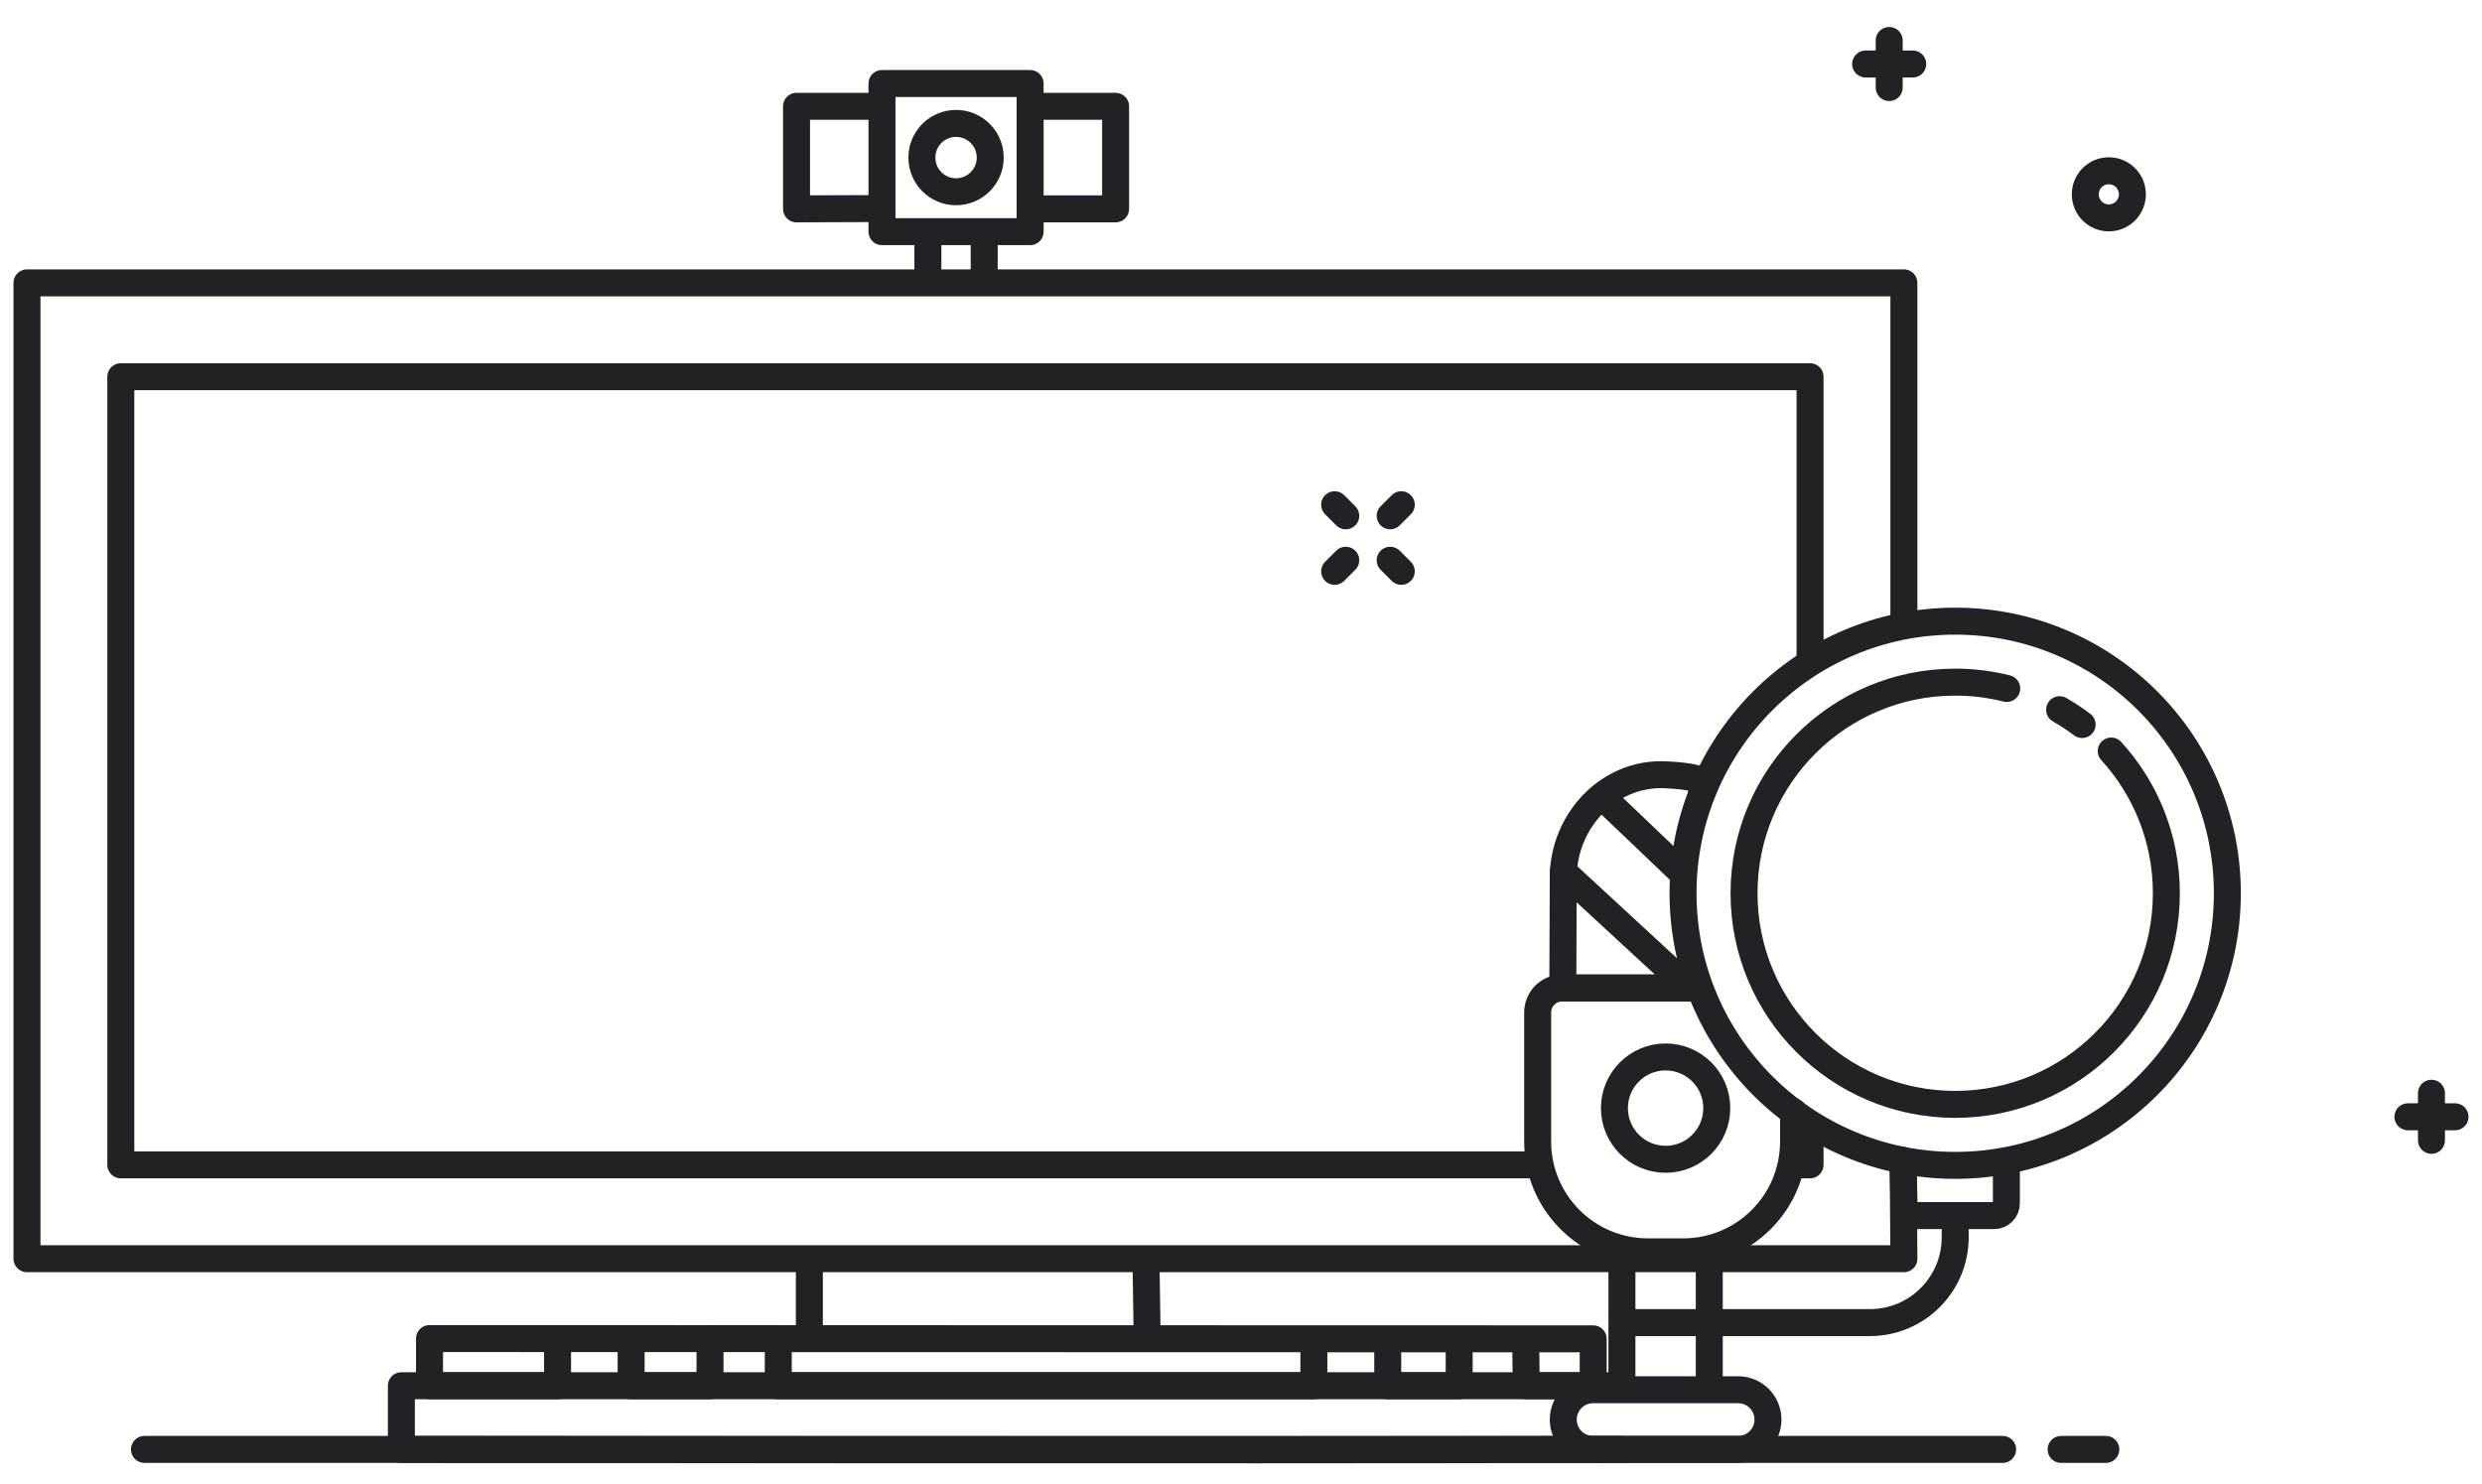 <svg xmlns="http://www.w3.org/2000/svg" width="184" height="110" viewBox="0 0 184 110"><g fill="none" fill-rule="evenodd" stroke="#202225" stroke-width="2" stroke-linecap="round" stroke-linejoin="round"><path d="M 138.462,0.85 H 0.71 m 145.404,0 h -3.316" transform="translate(10,106.617)"/><path d="m 70.875,9.15 c -1.4,0 -2.533,1.136 -2.533,2.535 0,1.4 1.133,2.533 2.533,2.533 1.4,0 2.535,-1.133 2.535,-2.533 0,-1.399 -1.135,-2.535 -2.535,-2.535 z m -2.088,8.233 v 3.293 z m 4.176,0.033 v 3.26 z"/><path d="M 65.385,6.193 V 17.176 H 76.367 V 6.193 Z m -0.014,1.689 h -6.321 v 7.604 l 6.321,-0.023 m 11.104,0.023 h 6.229 V 7.883 h -6.229"/><path d="m 120.197,102.746 -90.443,-9e-5 v 4.721 c 0,0 60.298,0.076 90.443,0"/><path d="M 60,93.47 V 99.2 m 25.044,0 -0.088,-5.731"/><path d="m 141.143,46.154 -4.2e-4,-25.18 H 2 v 72.354 h 139.143 l -0.057,-7.289"/><path d="M 114.13,86.369 8.957,86.369 v -58.438 H 134.186 l 4.5e-4,20.954 m 0,35.168 -4.5e-4,2.315 H 133.32"/><path d="m 31.842,99.249 v 3.497 L 41.334,102.747 V 99.25 h 5.454 v 3.497 l 5.849,-9.9e-4 v -3.497 h 5.06 v 3.497 l 39.705,-1e-5 V 99.27 h 5.476 v 3.476 h 5.297 V 99.27 h 4.926 l 0.046,3.476 h 4.962 V 99.27 Z"/><path d="m 126.715,102.9 v -9.794 m -6.475,0.232 V 102.9"/><path d="m 128.852,107.467 -10.749,3e-4 c -1.223,3e-5 -2.213,-0.991 -2.213,-2.213 0,-1.223 0.99,-2.213 2.213,-2.213 h 10.749 c 1.223,0 2.213,0.99 2.213,2.213 0,1.222 -0.99,2.213 -2.213,2.213 z M 125.234,73.254 h -9.377 l 0.033,-8.22 c 0.017,-4.191 3.402,-7.793 7.587,-7.588 4.028,0.197 2.66,1.017 2.66,1.017"/><path d="m 132.963,82.432 -4e-4,2.207 c -8.2e-4,4.518 -3.662,8.18 -8.18,8.18 h -2.61 c -4.518,0 -8.18,-3.662 -8.18,-8.18 v -9.567 c 0,-1.004 0.813,-1.818 1.817,-1.818 l 9.978,1e-4"/><path d="m 127.271,82.162 c 0,2.096 -1.698,3.794 -3.794,3.794 -2.095,0 -3.794,-1.698 -3.794,-3.794 0,-2.096 1.699,-3.794 3.794,-3.794 2.096,0 3.794,1.698 3.794,3.794 z M 115.89,64.627 l 9.344,8.626 m -6.476,-14.203 5.997,5.721 M 144.946,90.282 V 91.742 c 0,3.492 -2.831,6.323 -6.323,6.323 h -18.307"/><path d="m 148.74,86.461 3e-4,2.761 c 5e-5,0.502 -0.406,0.91 -0.908,0.91 h -5.771 c -0.502,0 -0.897,-0.408 -0.909,-0.91 l -0.066,-2.788"/><path d="m 124.77,66.232 c 0,-11.144 9.033,-20.176 20.176,-20.176 11.143,0 20.176,9.032 20.176,20.176 0,11.143 -9.033,20.175 -20.176,20.175 -11.143,0 -20.176,-9.032 -20.176,-20.175 z"/><path d="m 148.768,51.048 c -1.223,-0.308 -2.504,-0.471 -3.822,-0.471 -8.645,0 -15.654,7.009 -15.654,15.655 0,8.644 7.009,15.653 15.654,15.653 8.645,0 15.654,-7.009 15.654,-15.653 0,-4.064 -1.549,-7.765 -4.087,-10.547 m -3.827,-3.064 c 0.581,0.332 1.139,0.699 1.67,1.1 m 25.897,27.338 v 3.492 m 1.747,-1.746 h -3.493 M 140.053,3 v 3.492 m 1.746,-1.746 h -3.492 m -34.425,32.677 -0.823,0.823 m -3.293,3.293 -0.823,0.823 m 4.939,3e-4 -0.823,-0.823 m -3.293,-3.293 -0.823,-0.823 m 59.139,-23.016 c 0,0.965 -0.782,1.747 -1.746,1.747 -0.965,0 -1.746,-0.782 -1.746,-1.747 0,-0.964 0.781,-1.746 1.746,-1.746 0.964,0 1.746,0.782 1.746,1.746 z"/></g></svg>